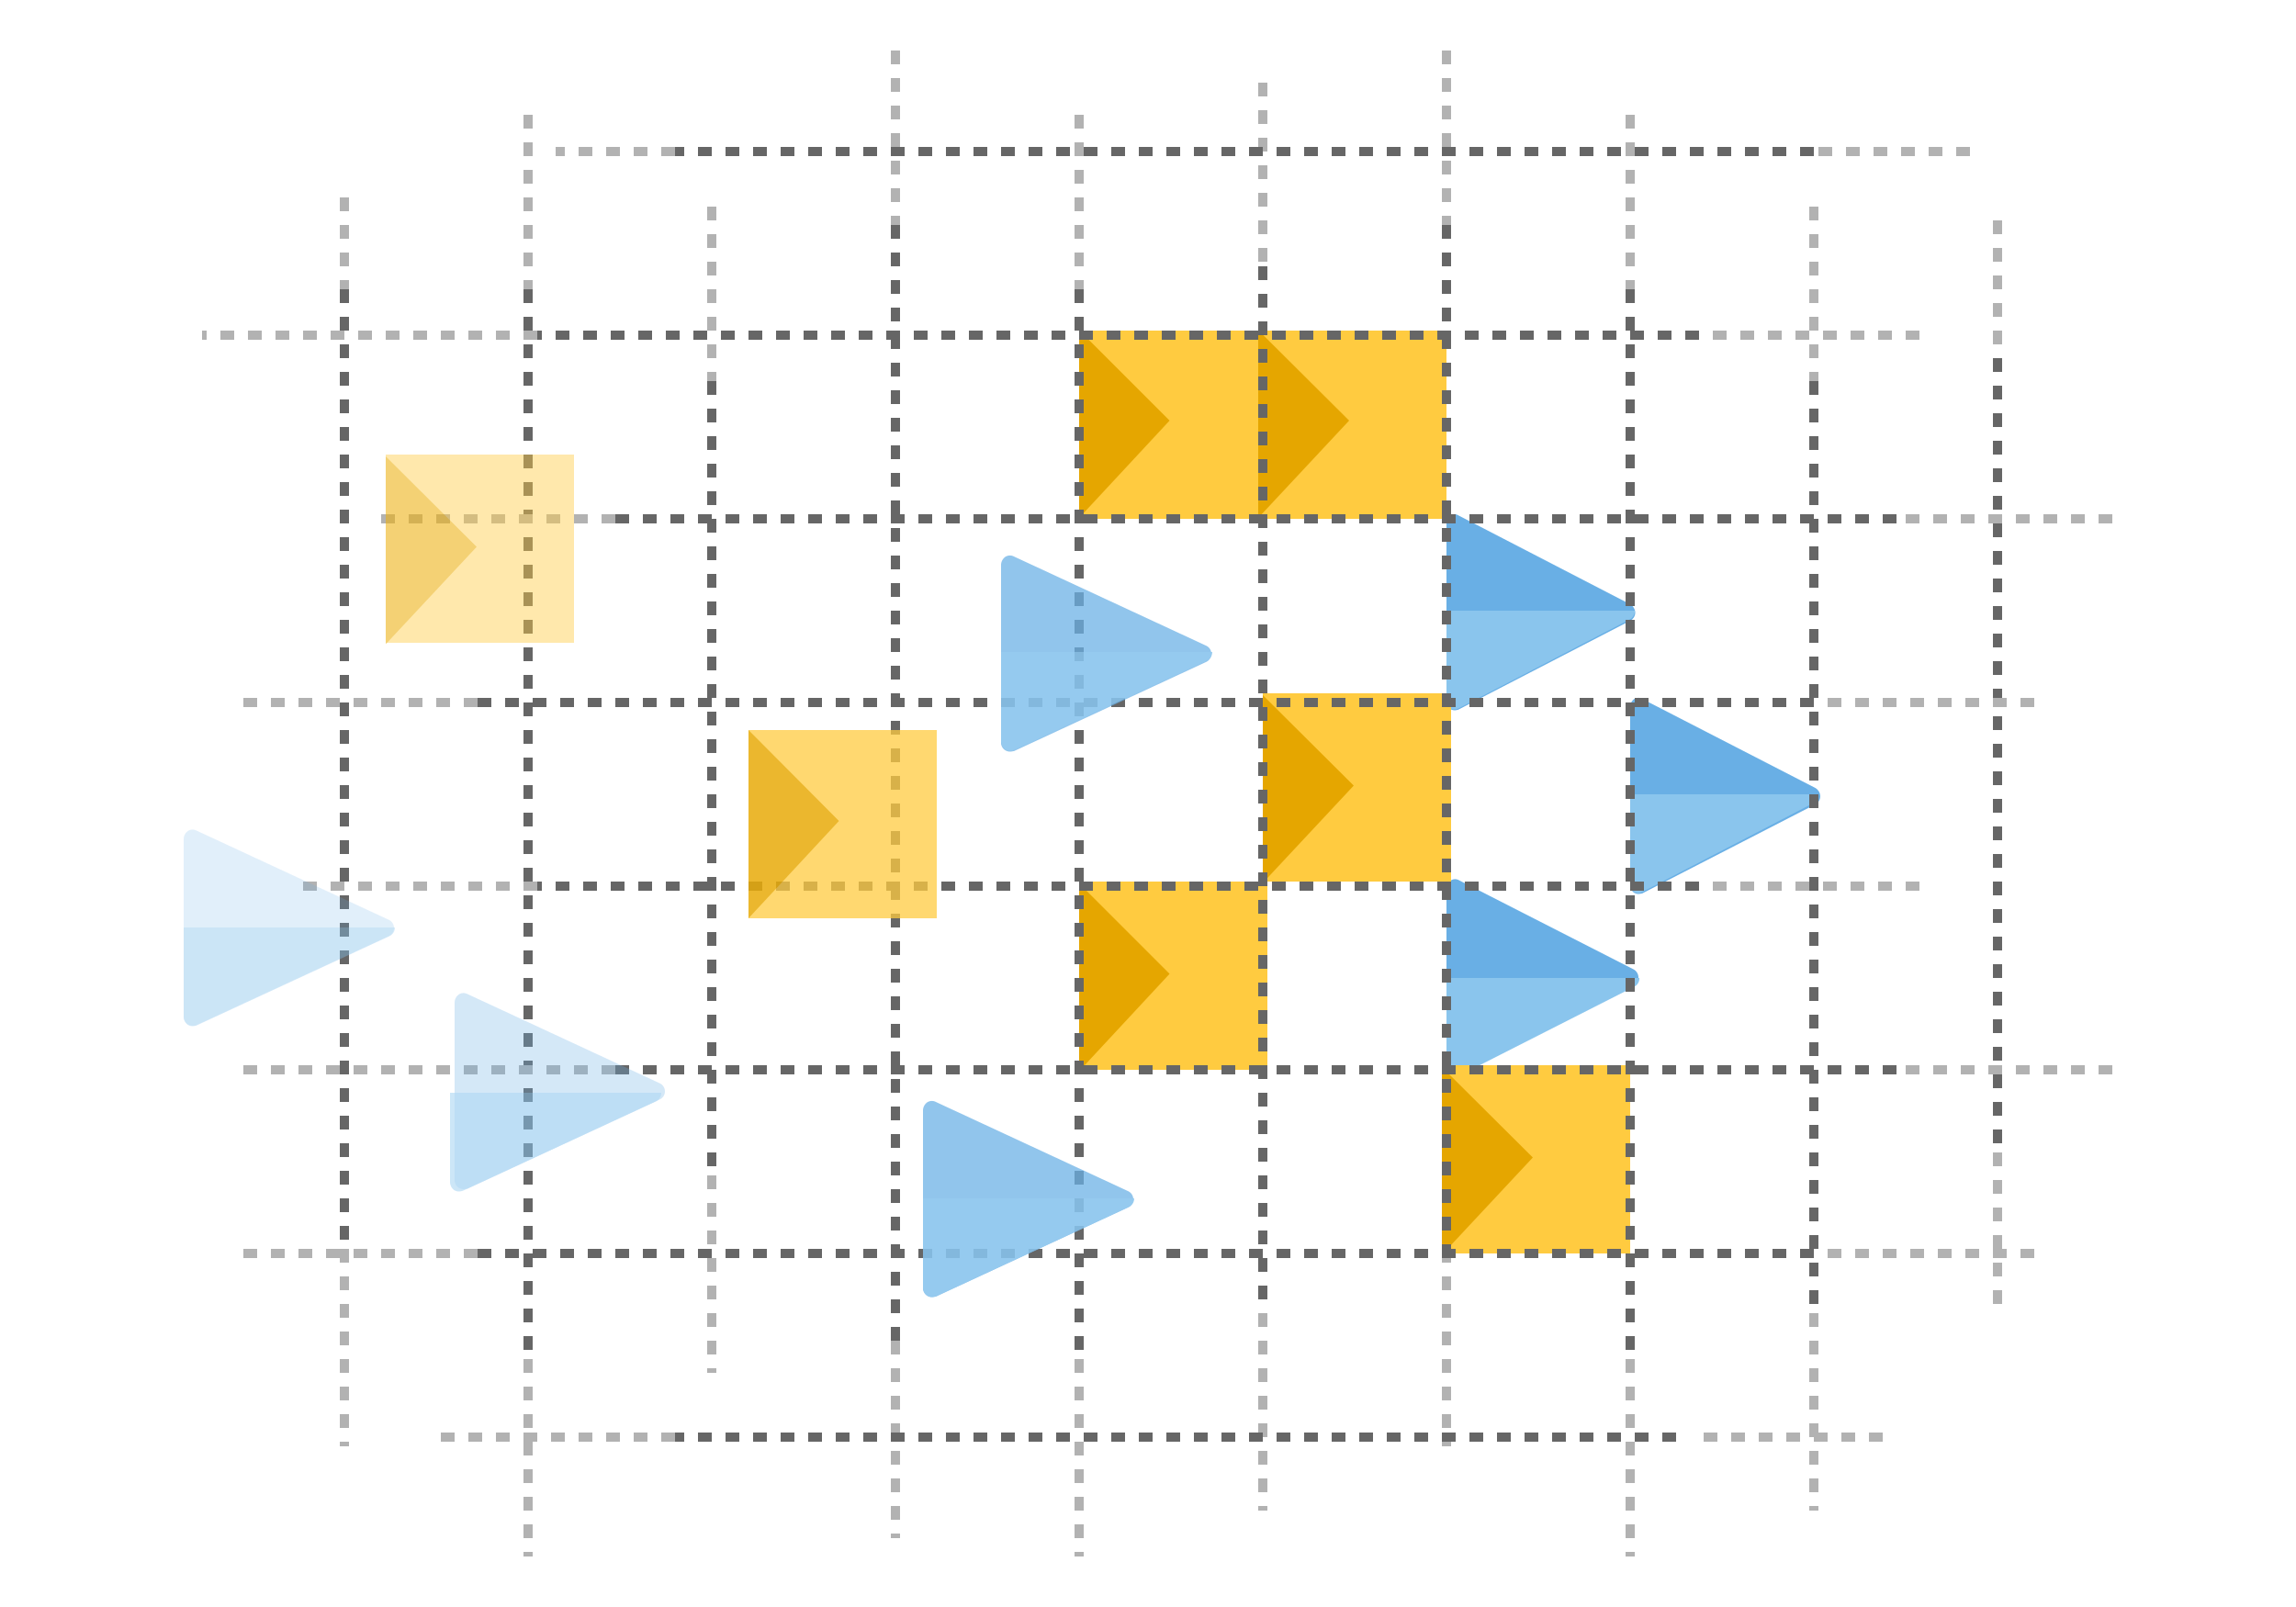 <svg xmlns="http://www.w3.org/2000/svg" viewBox="0 0 500 350"><title>swimlane-ml-choose-algorithms</title><path d="M316.8,154.7a1.929,1.929,0,0,1-1-.3,2.136,2.136,0,0,1-.8-1.7V114a2.136,2.136,0,0,1,.8-1.7,1.514,1.514,0,0,1,1.7-.1L355,131.6a2.194,2.194,0,0,1,1.1,1.8,1.992,1.992,0,0,1-1.1,1.8l-37.5,19.4C317.3,154.6,317.1,154.7,316.8,154.7Z" fill="#69afe5"/><path d="M315,133v19.5a2.142,2.142,0,0,0,.8,1.7,1.676,1.676,0,0,0,1,.3,2.327,2.327,0,0,0,.8-.2l37.318-19.4a2.2,2.2,0,0,0,1.1-1.8V133Z" fill="#8ac5ed"/><path d="M356.8,194.7a1.929,1.929,0,0,1-1-.3,2.136,2.136,0,0,1-.8-1.7V154a2.136,2.136,0,0,1,.8-1.7,1.669,1.669,0,0,1,1.8-.1l37.7,19.4a2.194,2.194,0,0,1,1.1,1.8,1.992,1.992,0,0,1-1.1,1.8l-37.7,19.4C357.4,194.6,357.1,194.7,356.8,194.7Z" fill="#69afe5"/><path d="M355,173v19.5a2.144,2.144,0,0,0,.792,1.7,1.662,1.662,0,0,0,.991.3,2.311,2.311,0,0,0,.792-.2l37.336-19.4A2.2,2.2,0,0,0,396,173.1V173Z" fill="#8ac5ed"/><path d="M316.9,234.2a1.929,1.929,0,0,1-1-.3,2.227,2.227,0,0,1-.9-1.7V193.5a1.965,1.965,0,0,1,.9-1.7,1.669,1.669,0,0,1,1.8-.1l38,19.4a2.023,2.023,0,0,1,0,3.6l-38,19.4C317.5,234.1,317.2,234.2,316.9,234.2Z" fill="#69afe5"/><path d="M315,213v19.5a1.962,1.962,0,0,0,.9,1.7,1.7,1.7,0,0,0,1,.3,2.375,2.375,0,0,0,.8-.2L355.9,214.9A1.991,1.991,0,0,0,357,213.1V213Z" fill="#8ac5ed"/><path d="M276,72H235v41h41Z" fill="#ffcb40"/><path d="M235,71.9l19.7,19.7L235,112.8Z" fill="#e5a600"/><path d="M315,72H274v41h41Z" fill="#ffcb40"/><path d="M274,71.9l19.8,19.7L274,112.8Z" fill="#e5a600"/><path d="M316,151H275v41h41Z" fill="#ffcb40"/><path d="M275,151.4l19.8,19.7L275,192.3Z" fill="#e5a600"/><path d="M355,232H314v41h41Z" fill="#ffcb40"/><path d="M314,232.4l19.8,19.7L314,273.3Z" fill="#e5a600"/><path d="M276,192H235v41h41Z" fill="#ffcb40"/><path d="M235,192.4l19.7,19.7L235,233.3Z" fill="#e5a600"/><path d="M75,272v43" fill="none" stroke="#b2b2b2" stroke-miterlimit="10" stroke-width="2" stroke-dasharray="3 3"/><path d="M75,63V272" fill="none" stroke="#666" stroke-miterlimit="10" stroke-width="2" stroke-dasharray="3 3"/><path d="M75,43V63" fill="none" stroke="#b2b2b2" stroke-miterlimit="10" stroke-width="2" stroke-dasharray="3 3"/><path d="M115,296v43" fill="none" stroke="#b2b2b2" stroke-miterlimit="10" stroke-width="2" stroke-dasharray="3 3"/><path d="M115,63V296" fill="none" stroke="#666" stroke-miterlimit="10" stroke-width="2" stroke-dasharray="3 3"/><path d="M115,25V63" fill="none" stroke="#b2b2b2" stroke-miterlimit="10" stroke-width="2" stroke-dasharray="3 3"/><path d="M155,256v43" fill="none" stroke="#b2b2b2" stroke-miterlimit="10" stroke-width="2" stroke-dasharray="3 3"/><path d="M155,83V256" fill="none" stroke="#666" stroke-miterlimit="10" stroke-width="2" stroke-dasharray="3 3"/><path d="M155,45V83" fill="none" stroke="#b2b2b2" stroke-miterlimit="10" stroke-width="2" stroke-dasharray="3 3"/><path d="M195,292v43" fill="none" stroke="#b2b2b2" stroke-miterlimit="10" stroke-width="2" stroke-dasharray="3 3"/><path d="M195,49V292" fill="none" stroke="#666" stroke-miterlimit="10" stroke-width="2" stroke-dasharray="3 3"/><path d="M195,11V49" fill="none" stroke="#b2b2b2" stroke-miterlimit="10" stroke-width="2" stroke-dasharray="3 3"/><path d="M235,296v43" fill="none" stroke="#b2b2b2" stroke-miterlimit="10" stroke-width="2" stroke-dasharray="3 3"/><path d="M235,63V296" fill="none" stroke="#666" stroke-miterlimit="10" stroke-width="2" stroke-dasharray="3 3"/><path d="M235,25V63" fill="none" stroke="#b2b2b2" stroke-miterlimit="10" stroke-width="2" stroke-dasharray="3 3"/><path d="M275,286v43" fill="none" stroke="#b2b2b2" stroke-miterlimit="10" stroke-width="2" stroke-dasharray="3 3"/><path d="M275,58V286" fill="none" stroke="#666" stroke-miterlimit="10" stroke-width="2" stroke-dasharray="3 3"/><path d="M275,18V58" fill="none" stroke="#b2b2b2" stroke-miterlimit="10" stroke-width="2" stroke-dasharray="3 3"/><path d="M315,272v43" fill="none" stroke="#b2b2b2" stroke-miterlimit="10" stroke-width="2" stroke-dasharray="3 3"/><path d="M315,49V272" fill="none" stroke="#666" stroke-miterlimit="10" stroke-width="2" stroke-dasharray="3 3"/><path d="M315,11V49" fill="none" stroke="#b2b2b2" stroke-miterlimit="10" stroke-width="2" stroke-dasharray="3 3"/><path d="M355,296v43" fill="none" stroke="#b2b2b2" stroke-miterlimit="10" stroke-width="2" stroke-dasharray="3 3"/><path d="M355,63V296" fill="none" stroke="#666" stroke-miterlimit="10" stroke-width="2" stroke-dasharray="3 3"/><path d="M355,25V63" fill="none" stroke="#b2b2b2" stroke-miterlimit="10" stroke-width="2" stroke-dasharray="3 3"/><path d="M435,251v35" fill="none" stroke="#b2b2b2" stroke-miterlimit="10" stroke-width="2" stroke-dasharray="3 3"/><path d="M435,78V251" fill="none" stroke="#666" stroke-miterlimit="10" stroke-width="2" stroke-dasharray="3 3"/><path d="M435,48V78" fill="none" stroke="#b2b2b2" stroke-miterlimit="10" stroke-width="2" stroke-dasharray="3 3"/><path d="M395,286v43" fill="none" stroke="#b2b2b2" stroke-miterlimit="10" stroke-width="2" stroke-dasharray="3 3"/><path d="M395,83V286" fill="none" stroke="#666" stroke-miterlimit="10" stroke-width="2" stroke-dasharray="3 3"/><path d="M395,45V83" fill="none" stroke="#b2b2b2" stroke-miterlimit="10" stroke-width="2" stroke-dasharray="3 3"/><path d="M147,33H121" fill="none" stroke="#b2b2b2" stroke-miterlimit="10" stroke-width="2" stroke-dasharray="3 3"/><path d="M395,33H147" fill="none" stroke="#666" stroke-miterlimit="10" stroke-width="2" stroke-dasharray="3 3"/><path d="M429,33H395" fill="none" stroke="#b2b2b2" stroke-miterlimit="10" stroke-width="2" stroke-dasharray="3 3"/><path d="M117,73H44" fill="none" stroke="#b2b2b2" stroke-miterlimit="10" stroke-width="2" stroke-dasharray="3 3"/><path d="M370,73H117" fill="none" stroke="#666" stroke-miterlimit="10" stroke-width="2" stroke-dasharray="3 3"/><path d="M418,73H370" fill="none" stroke="#b2b2b2" stroke-miterlimit="10" stroke-width="2" stroke-dasharray="3 3"/><path d="M134,113H80" fill="none" stroke="#b2b2b2" stroke-miterlimit="10" stroke-width="2" stroke-dasharray="3 3"/><path d="M413,113H134" fill="none" stroke="#666" stroke-miterlimit="10" stroke-width="2" stroke-dasharray="3 3"/><path d="M460,113H413" fill="none" stroke="#b2b2b2" stroke-miterlimit="10" stroke-width="2" stroke-dasharray="3 3"/><path d="M104,153H50" fill="none" stroke="#b2b2b2" stroke-miterlimit="10" stroke-width="2" stroke-dasharray="3 3"/><path d="M395,153H104" fill="none" stroke="#666" stroke-miterlimit="10" stroke-width="2" stroke-dasharray="3 3"/><path d="M443,153H395" fill="none" stroke="#b2b2b2" stroke-miterlimit="10" stroke-width="2" stroke-dasharray="3 3"/><path d="M117,193H63" fill="none" stroke="#b2b2b2" stroke-miterlimit="10" stroke-width="2" stroke-dasharray="3 3"/><path d="M370,193H117" fill="none" stroke="#666" stroke-miterlimit="10" stroke-width="2" stroke-dasharray="3 3"/><path d="M418,193H370" fill="none" stroke="#b2b2b2" stroke-miterlimit="10" stroke-width="2" stroke-dasharray="3 3"/><path d="M134,233H52" fill="none" stroke="#b2b2b2" stroke-miterlimit="10" stroke-width="2" stroke-dasharray="3 3"/><path d="M413,233H134" fill="none" stroke="#666" stroke-miterlimit="10" stroke-width="2" stroke-dasharray="3 3"/><path d="M460,233H413" fill="none" stroke="#b2b2b2" stroke-miterlimit="10" stroke-width="2" stroke-dasharray="3 3"/><path d="M104,273H50" fill="none" stroke="#b2b2b2" stroke-miterlimit="10" stroke-width="2" stroke-dasharray="3 3"/><path d="M395,273H104" fill="none" stroke="#666" stroke-miterlimit="10" stroke-width="2" stroke-dasharray="3 3"/><path d="M443,273H395" fill="none" stroke="#b2b2b2" stroke-miterlimit="10" stroke-width="2" stroke-dasharray="3 3"/><path d="M147,313H93" fill="none" stroke="#b2b2b2" stroke-miterlimit="10" stroke-width="2" stroke-dasharray="3 3"/><path d="M365,313H147" fill="none" stroke="#666" stroke-miterlimit="10" stroke-width="2" stroke-dasharray="3 3"/><path d="M410,313H370" fill="none" stroke="#b2b2b2" stroke-miterlimit="10" stroke-width="2" stroke-dasharray="3 3"/><g opacity="0.66"><path d="M125,99H84v41h41Z" fill="#ffcb40" opacity="0.66" style="isolation:isolate"/><path d="M84,99.4l19.8,19.7L84,140.3Z" fill="#e5a600" opacity="0.66" style="isolation:isolate"/></g><g opacity="0.58"><g opacity="0.58"><path d="M42,223.4a2.016,2.016,0,0,1-1.1-.3,1.965,1.965,0,0,1-.9-1.7V182.7a2.227,2.227,0,0,1,.9-1.7,1.857,1.857,0,0,1,1.9-.1l41.8,19.4a1.95,1.95,0,0,1,0,3.6L42.9,223.2A1.486,1.486,0,0,1,42,223.4Z" fill="#69afe5" opacity="0.58" style="isolation:isolate"/></g><path d="M40,202v19.5a2.226,2.226,0,0,0,.9,1.7,2.023,2.023,0,0,0,1.1.3,2.926,2.926,0,0,0,.9-.2L84.8,203.9a2.089,2.089,0,0,0,1.2-1.8V202Z" fill="#8ac5ed" opacity="0.58" style="isolation:isolate"/></g><g opacity="0.86"><path d="M204,159H163v41h41Z" fill="#ffcb40" opacity="0.86" style="isolation:isolate"/><path d="M163,159l19.7,19.8L163,200Z" fill="#e5a600" opacity="0.86" style="isolation:isolate"/></g><g opacity="0.9"><g opacity="0.9"><path d="M203,282.5a2.016,2.016,0,0,1-1.1-.3,1.965,1.965,0,0,1-.9-1.7V241.8a2.227,2.227,0,0,1,.9-1.7,1.857,1.857,0,0,1,1.9-.1l41.8,19.4a1.95,1.95,0,0,1,0,3.6l-41.8,19.4C203.6,282.4,203.3,282.5,203,282.5Z" fill="#69afe5" opacity="0.9" style="isolation:isolate"/></g><path d="M201,261v19.5a2.226,2.226,0,0,0,.9,1.7,2.023,2.023,0,0,0,1.1.3,2.926,2.926,0,0,0,.9-.2L245.8,262.9a2.089,2.089,0,0,0,1.2-1.8V261Z" fill="#8ac5ed" opacity="0.9" style="isolation:isolate"/></g><g opacity="0.9"><g opacity="0.9"><path d="M220,163.7a2.016,2.016,0,0,1-1.1-.3,1.965,1.965,0,0,1-.9-1.7V123a2.227,2.227,0,0,1,.9-1.7,1.857,1.857,0,0,1,1.9-.1l41.8,19.4a1.95,1.95,0,0,1,0,3.6l-41.8,19.4C220.6,163.6,220.3,163.7,220,163.7Z" fill="#69afe5" opacity="0.9" style="isolation:isolate"/></g><path d="M218,142v19.5a2.226,2.226,0,0,0,.9,1.7,2.023,2.023,0,0,0,1.1.3,2.926,2.926,0,0,0,.9-.2L262.8,143.9a2.089,2.089,0,0,0,1.2-1.8V142Z" fill="#8ac5ed" opacity="0.9" style="isolation:isolate"/></g><g opacity="0.66"><g opacity="0.66"><path d="M101,259a2.016,2.016,0,0,1-1.1-.3A1.965,1.965,0,0,1,99,257V218.3a2.227,2.227,0,0,1,.9-1.7,1.857,1.857,0,0,1,1.9-.1l41.8,19.4a1.95,1.95,0,0,1,0,3.6l-41.8,19.4C101.6,258.9,101.3,259,101,259Z" fill="#69afe5" opacity="0.66" style="isolation:isolate"/></g><path d="M98,238v19.5a2.226,2.226,0,0,0,.9,1.7,2.023,2.023,0,0,0,1.1.3,2.926,2.926,0,0,0,.9-.2L142.8,239.9a2.089,2.089,0,0,0,1.2-1.8V238Z" fill="#8ac5ed" opacity="0.66" style="isolation:isolate"/></g></svg>